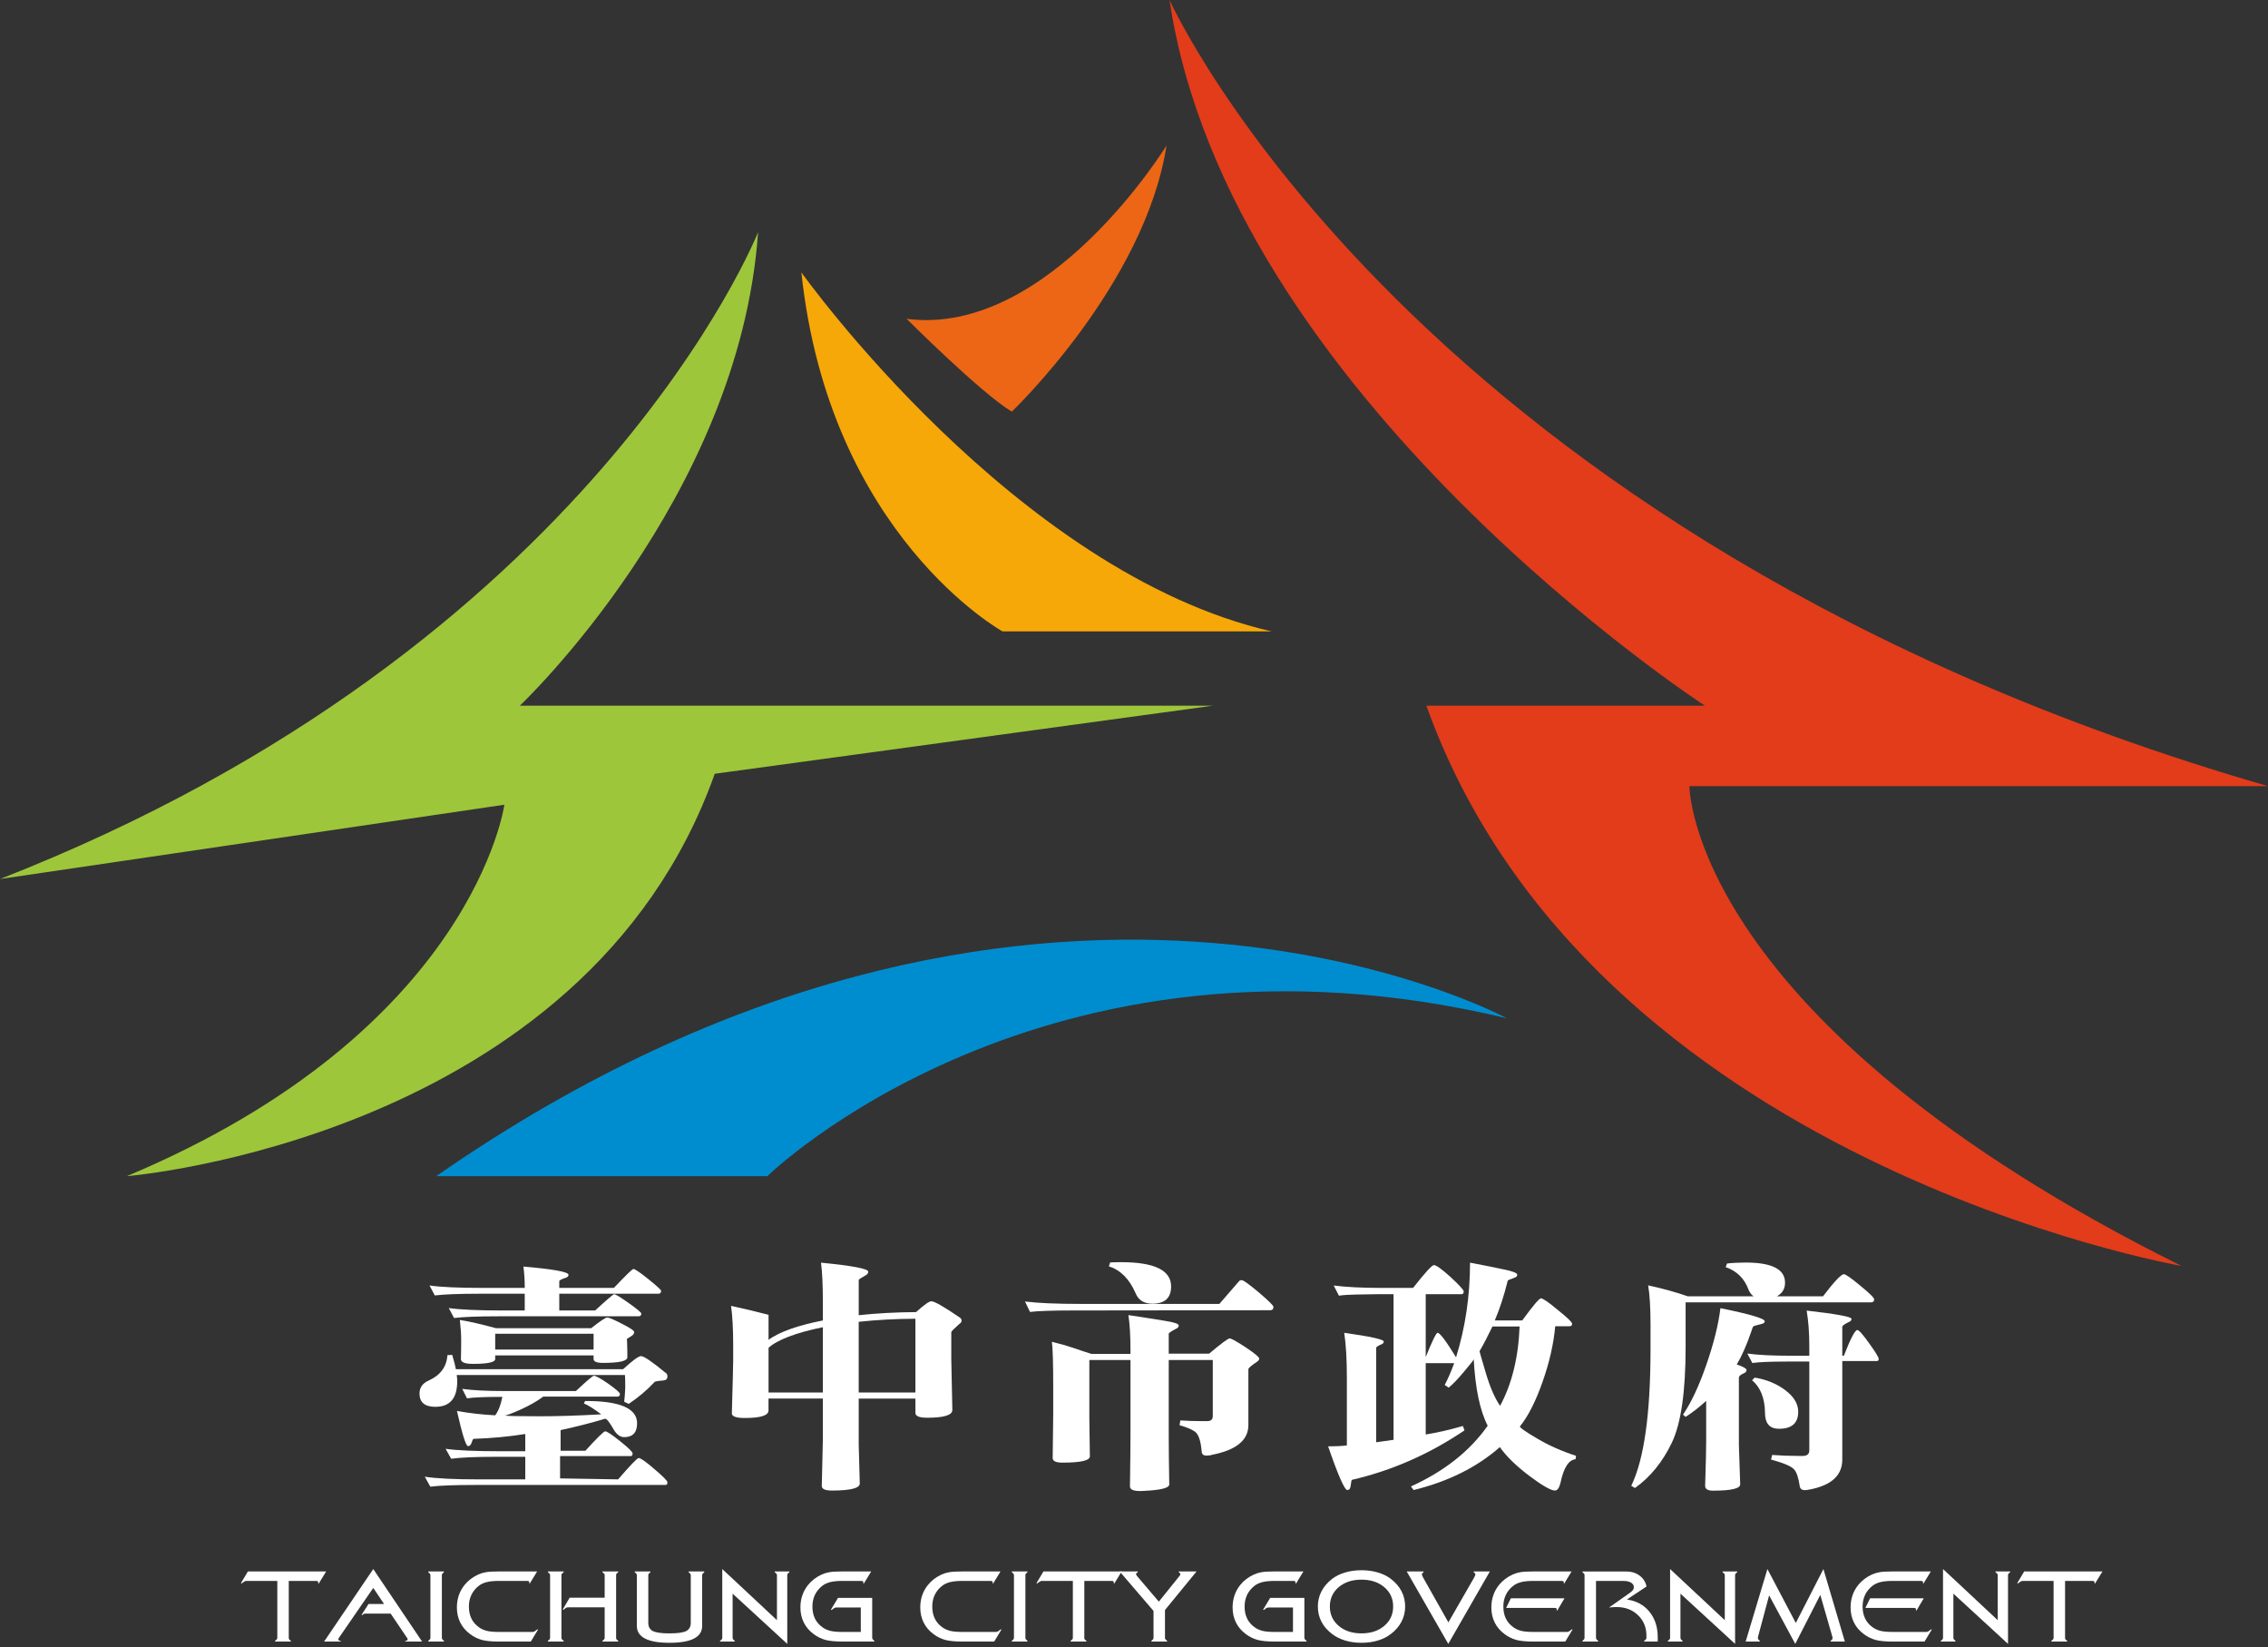 <svg width="500" height="363" viewBox="0 0 500 363" fill="none" xmlns="http://www.w3.org/2000/svg">
<rect x="0" y="0" width="500" height="363" fill="#333333" stroke="none"/>
<g clip-path="url(#clip0_1_2)">
<path d="M61.137 348.438H54.251C54.17 348.438 54.094 348.455 54.021 348.483C53.949 348.51 53.852 348.574 53.731 348.668L53.259 348.995L53.115 348.93L54.649 346.353H71.9L70.281 348.996H70.161V348.756C70.161 348.661 70.125 348.585 70.052 348.527C69.979 348.469 69.884 348.439 69.761 348.439H63.661V360.975C63.661 361.077 63.671 361.158 63.691 361.215C63.711 361.274 63.75 361.327 63.806 361.377L64.121 361.649V361.8H60.641V361.649L60.955 361.377C61.02 361.327 61.066 361.269 61.094 361.204C61.122 361.139 61.136 361.062 61.136 360.975V348.438H61.137Z" fill="white"/>
<path d="M75.115 361.8H71.453L82.289 345.819L93.053 361.8H89.346V361.649C89.506 361.649 89.631 361.621 89.725 361.561C89.818 361.504 89.863 361.429 89.863 361.334C89.863 361.268 89.854 361.208 89.834 361.153C89.813 361.099 89.79 361.059 89.767 361.029L86.118 355.636H80.851C80.602 355.636 80.437 355.641 80.357 355.651C80.276 355.664 80.22 355.686 80.188 355.722L79.837 355.985L79.715 355.897L81.251 353.515H84.668L82.29 349.983L74.69 361.017C74.659 361.061 74.635 361.111 74.618 361.163C74.602 361.219 74.594 361.276 74.594 361.334C74.594 361.429 74.64 361.504 74.733 361.561C74.827 361.621 74.953 361.649 75.115 361.649V361.8V361.8Z" fill="white"/>
<path d="M94.891 360.974V347.146C94.891 347.073 94.877 347.006 94.847 346.945C94.821 346.882 94.774 346.827 94.71 346.776L94.42 346.505V346.353H97.874V346.505L97.584 346.776C97.52 346.834 97.476 346.89 97.451 346.945C97.427 347 97.415 347.066 97.415 347.146V360.974C97.415 361.062 97.429 361.139 97.456 361.203C97.485 361.267 97.527 361.326 97.584 361.376L97.874 361.648V361.799H94.42V361.648L94.71 361.376C94.774 361.326 94.821 361.268 94.847 361.203C94.877 361.139 94.891 361.062 94.891 360.974Z" fill="white"/>
<path d="M109.882 348.438C108.859 348.438 108.01 348.524 107.334 348.689C106.657 348.857 106.085 349.114 105.618 349.463C104.878 350.026 104.317 350.698 103.939 351.477C103.561 352.258 103.371 353.123 103.371 354.072C103.371 355.08 103.556 355.965 103.927 356.729C104.297 357.495 104.853 358.137 105.594 358.659C106.117 359.03 106.7 359.292 107.338 359.448C107.98 359.604 108.859 359.68 109.979 359.68H117.42C117.526 359.68 117.617 359.665 117.697 359.637C117.78 359.609 117.866 359.558 117.964 359.486L118.435 359.128H118.641L117.021 361.801H109.979C108.352 361.801 107.091 361.678 106.192 361.427C105.293 361.177 104.45 360.757 103.661 360.17C102.694 359.46 101.964 358.608 101.467 357.609C100.974 356.614 100.725 355.503 100.725 354.277C100.725 353.328 100.868 352.437 101.152 351.604C101.44 350.771 101.864 350.005 102.427 349.309C102.823 348.823 103.273 348.388 103.781 348.002C104.288 347.621 104.844 347.29 105.448 347.015C105.979 346.776 106.551 346.607 107.163 346.504C107.775 346.402 108.682 346.352 109.881 346.352H118.41L116.803 348.995H116.682L116.706 348.799V348.755C116.706 348.66 116.666 348.584 116.585 348.526C116.504 348.468 116.404 348.438 116.284 348.438H109.882V348.438Z" fill="white"/>
<path d="M121.272 360.974V347.146C121.272 347.066 121.26 347 121.236 346.945C121.212 346.89 121.167 346.834 121.103 346.776L120.788 346.505V346.353H124.268V346.505L123.954 346.776C123.89 346.827 123.844 346.881 123.816 346.945C123.786 347.007 123.773 347.073 123.773 347.146V360.974C123.773 361.062 123.786 361.139 123.816 361.203C123.844 361.267 123.89 361.326 123.954 361.376L124.268 361.648V361.799H120.788V361.648L121.103 361.376C121.16 361.326 121.201 361.268 121.23 361.203C121.259 361.138 121.272 361.062 121.272 360.974ZM133.305 360.974V354.256H125.187C125.09 354.256 125.006 354.267 124.933 354.294C124.861 354.319 124.773 354.371 124.667 354.45L124.197 354.809L124.052 354.744L125.586 352.135H133.305V347.146C133.305 347.073 133.292 347.006 133.263 346.945C133.234 346.882 133.188 346.827 133.123 346.776L132.808 346.505V346.353H136.3V346.505L135.974 346.776C135.917 346.82 135.879 346.87 135.859 346.928C135.839 346.985 135.829 347.057 135.829 347.146V360.974C135.829 361.076 135.841 361.158 135.865 361.219C135.89 361.282 135.926 361.334 135.974 361.376L136.3 361.648V361.799H132.808V361.648L133.123 361.376C133.187 361.326 133.234 361.268 133.263 361.203C133.292 361.139 133.305 361.062 133.305 360.974Z" fill="white"/>
<path d="M152.285 357.659V347.146C152.277 347.066 152.261 347 152.237 346.945C152.214 346.89 152.168 346.834 152.105 346.776L151.814 346.505V346.353H155.269V346.505L154.98 346.776C154.916 346.827 154.87 346.881 154.846 346.938C154.822 346.998 154.807 347.066 154.797 347.146V358.355C154.797 359.586 154.197 360.515 152.998 361.139C151.798 361.762 149.998 362.073 147.597 362.073C145.205 362.073 143.407 361.762 142.202 361.139C140.999 360.515 140.397 359.586 140.397 358.355V347.146C140.397 347.066 140.385 347 140.361 346.945C140.337 346.89 140.292 346.834 140.228 346.776L139.938 346.505V346.353H143.394V346.505L143.104 346.776C143.04 346.827 142.994 346.881 142.966 346.945C142.937 347.007 142.923 347.073 142.923 347.146V357.659C142.923 358.53 143.258 359.137 143.926 359.481C144.594 359.824 145.81 359.997 147.574 359.997C149.371 359.997 150.604 359.827 151.278 359.486C151.948 359.145 152.285 358.536 152.285 357.659Z" fill="white"/>
<path d="M171.286 357.083V347.145C171.276 347.065 171.261 346.999 171.237 346.944C171.214 346.889 171.169 346.833 171.105 346.775L170.79 346.504V346.352H174.028V346.504L173.726 346.775C173.669 346.826 173.627 346.88 173.598 346.944C173.571 347.006 173.557 347.072 173.557 347.145V362.311L161.512 351.245V360.974C161.512 361.062 161.526 361.139 161.555 361.203C161.583 361.267 161.623 361.326 161.681 361.376L161.971 361.648V361.799H158.734V361.648L159.06 361.376C159.117 361.326 159.159 361.268 159.188 361.203C159.215 361.139 159.229 361.061 159.229 360.974V345.819L171.286 357.083Z" fill="white"/>
<path d="M185.613 348.438C184.59 348.438 183.741 348.524 183.065 348.689C182.388 348.857 181.817 349.114 181.349 349.463C180.61 350.026 180.049 350.698 179.671 351.477C179.292 352.258 179.103 353.123 179.103 354.072C179.103 355.08 179.288 355.965 179.659 356.729C180.03 357.495 180.586 358.137 181.326 358.659C181.848 359.03 182.432 359.292 183.071 359.448C183.713 359.604 184.592 359.68 185.712 359.68H189.771V354.299H184.348C184.241 354.299 184.151 354.314 184.07 354.342C183.988 354.371 183.901 354.421 183.803 354.494L183.332 354.852L183.187 354.766L184.746 352.179H192.284V360.973C192.284 361.061 192.299 361.138 192.332 361.202C192.365 361.266 192.408 361.325 192.465 361.375L192.754 361.647V361.798H185.712C184.085 361.798 182.823 361.675 181.925 361.424C181.026 361.174 180.183 360.754 179.393 360.167C178.427 359.457 177.697 358.605 177.2 357.606C176.706 356.611 176.458 355.5 176.458 354.274C176.458 353.325 176.601 352.434 176.885 351.601C177.172 350.768 177.596 350.002 178.16 349.306C178.556 348.82 179.006 348.385 179.513 347.999C180.021 347.618 180.576 347.287 181.18 347.012C181.712 346.773 182.283 346.604 182.896 346.501C183.508 346.399 184.415 346.349 185.613 346.349H192.064L190.458 348.992H190.312L190.337 348.796V348.752C190.337 348.657 190.296 348.581 190.216 348.523C190.135 348.465 190.034 348.435 189.914 348.435H185.613V348.438Z" fill="white"/>
<path d="M212.035 348.438C211.012 348.438 210.162 348.524 209.486 348.689C208.81 348.857 208.238 349.114 207.771 349.463C207.03 350.026 206.469 350.698 206.092 351.477C205.714 352.258 205.524 353.123 205.524 354.072C205.524 355.08 205.709 355.965 206.08 356.729C206.45 357.495 207.006 358.137 207.747 358.659C208.269 359.03 208.853 359.292 209.491 359.448C210.133 359.604 211.012 359.68 212.132 359.68H219.574C219.68 359.68 219.771 359.665 219.852 359.637C219.933 359.609 220.02 359.558 220.118 359.486L220.589 359.128H220.795L219.177 361.801H212.133C210.506 361.801 209.245 361.678 208.347 361.427C207.448 361.177 206.604 360.757 205.815 360.17C204.848 359.46 204.118 358.608 203.622 357.609C203.128 356.614 202.88 355.503 202.88 354.277C202.88 353.328 203.023 352.437 203.308 351.604C203.595 350.771 204.019 350.005 204.584 349.309C204.979 348.823 205.429 348.388 205.937 348.002C206.444 347.621 207 347.29 207.604 347.015C208.136 346.776 208.708 346.607 209.319 346.504C209.933 346.402 210.838 346.352 212.038 346.352H220.567L218.96 348.995H218.84L218.863 348.799V348.755C218.863 348.66 218.823 348.584 218.742 348.526C218.661 348.468 218.561 348.438 218.44 348.438H212.035V348.438Z" fill="white"/>
<path d="M223.534 360.974V347.146C223.534 347.073 223.52 347.006 223.49 346.945C223.463 346.882 223.416 346.827 223.351 346.776L223.062 346.505V346.353H226.517V346.505L226.227 346.776C226.163 346.834 226.118 346.89 226.094 346.945C226.07 347 226.058 347.066 226.058 347.146V360.974C226.058 361.062 226.072 361.139 226.1 361.203C226.129 361.267 226.171 361.326 226.228 361.376L226.518 361.648V361.799H223.063V361.648L223.352 361.376C223.416 361.326 223.463 361.268 223.491 361.203C223.52 361.139 223.534 361.062 223.534 360.974Z" fill="white"/>
<path d="M236.52 348.438H229.634C229.552 348.438 229.477 348.455 229.405 348.483C229.333 348.51 229.236 348.574 229.115 348.668L228.644 348.995L228.499 348.93L230.033 346.353H247.284L245.667 348.996H245.546V348.756C245.546 348.661 245.508 348.585 245.435 348.527C245.364 348.469 245.266 348.439 245.146 348.439H239.047V360.975C239.047 361.077 239.057 361.158 239.074 361.215C239.095 361.274 239.132 361.327 239.191 361.377L239.506 361.649V361.8H236.026V361.649L236.339 361.377C236.403 361.327 236.45 361.269 236.48 361.204C236.507 361.14 236.521 361.062 236.521 360.975V348.438H236.52Z" fill="white"/>
<path d="M254.304 360.974V355.05L246.839 346.352H250.825V346.504L250.57 346.698C250.539 346.733 250.511 346.776 250.487 346.824C250.462 346.871 250.449 346.912 250.449 346.949C250.449 347.065 250.582 347.274 250.85 347.581C250.887 347.624 250.921 347.659 250.946 347.69L255.476 353.003L259.751 347.69C259.768 347.666 259.799 347.626 259.847 347.568C260.1 347.285 260.224 347.079 260.224 346.949C260.224 346.912 260.21 346.871 260.185 346.824C260.162 346.776 260.134 346.733 260.104 346.698L259.872 346.504V346.352H263.786L256.829 354.853V360.974C256.829 361.062 256.841 361.139 256.869 361.203C256.899 361.267 256.944 361.326 257.011 361.376L257.301 361.648V361.799H253.833V361.648L254.136 361.376C254.192 361.326 254.233 361.268 254.26 361.203C254.292 361.139 254.304 361.062 254.304 360.974Z" fill="white"/>
<path d="M280.891 348.438C279.87 348.438 279.02 348.524 278.344 348.689C277.667 348.857 277.095 349.114 276.628 349.463C275.886 350.026 275.328 350.698 274.948 351.477C274.572 352.258 274.382 353.123 274.382 354.072C274.382 355.08 274.565 355.965 274.938 356.729C275.307 357.495 275.863 358.137 276.605 358.659C277.126 359.03 277.71 359.292 278.348 359.448C278.99 359.604 279.869 359.68 280.988 359.68H285.049V354.299H279.625C279.519 354.299 279.428 354.314 279.347 354.342C279.267 354.371 279.177 354.421 279.08 354.494L278.611 354.852L278.465 354.766L280.022 352.179H287.561V360.973C287.561 361.061 287.578 361.138 287.607 361.202C287.642 361.266 287.684 361.325 287.744 361.375L288.034 361.647V361.798H280.988C279.363 361.798 278.099 361.675 277.202 361.424C276.305 361.174 275.459 360.754 274.672 360.167C273.706 359.457 272.974 358.605 272.479 357.606C271.984 356.611 271.736 355.5 271.736 354.274C271.736 353.325 271.882 352.434 272.165 351.601C272.452 350.768 272.875 350.002 273.441 349.306C273.835 348.82 274.286 348.385 274.794 347.999C275.303 347.618 275.857 347.287 276.462 347.012C276.993 346.773 277.562 346.604 278.177 346.501C278.787 346.399 279.697 346.349 280.893 346.349H287.345L285.739 348.992H285.595L285.618 348.796V348.752C285.618 348.657 285.577 348.581 285.499 348.523C285.415 348.465 285.314 348.435 285.193 348.435H280.891V348.438Z" fill="white"/>
<path d="M300.148 346.079C301.446 346.079 302.65 346.246 303.765 346.576C304.883 346.905 305.84 347.379 306.637 347.994C307.675 348.791 308.459 349.702 308.984 350.727C309.512 351.754 309.778 352.869 309.778 354.072C309.778 355.268 309.512 356.378 308.98 357.405C308.451 358.429 307.665 359.337 306.637 360.128C305.827 360.757 304.869 361.242 303.754 361.573C302.639 361.907 301.439 362.073 300.148 362.073C298.868 362.073 297.669 361.907 296.555 361.573C295.44 361.242 294.48 360.757 293.672 360.128C292.633 359.345 291.851 358.441 291.322 357.42C290.797 356.399 290.532 355.282 290.532 354.072C290.532 352.876 290.797 351.763 291.33 350.734C291.859 349.704 292.644 348.791 293.672 347.994C294.469 347.379 295.426 346.905 296.54 346.576C297.66 346.246 298.861 346.079 300.148 346.079ZM300.148 348.157C298.094 348.157 296.419 348.71 295.124 349.813C293.828 350.921 293.179 352.338 293.179 354.072C293.179 355.81 293.828 357.233 295.124 358.339C296.42 359.443 298.095 359.997 300.148 359.997C302.201 359.997 303.879 359.443 305.179 358.339C306.483 357.234 307.131 355.811 307.131 354.072C307.131 352.339 306.483 350.922 305.179 349.813C303.879 348.709 302.202 348.157 300.148 348.157Z" fill="white"/>
<path d="M319.308 357.571L324.996 347.677C325.087 347.519 325.152 347.38 325.197 347.264C325.242 347.15 325.261 347.057 325.261 346.993C325.261 346.943 325.252 346.895 325.231 346.85C325.213 346.808 325.182 346.767 325.141 346.732L324.898 346.504V346.352H328.451L319.284 362.312L310.126 346.352H313.834V346.504L313.616 346.698C313.567 346.743 313.53 346.791 313.504 346.841C313.477 346.893 313.461 346.935 313.461 346.971C313.461 347.037 313.485 347.134 313.534 347.264C313.582 347.397 313.651 347.536 313.737 347.691L319.308 357.571Z" fill="white"/>
<path d="M337.936 348.438C336.914 348.438 336.065 348.524 335.388 348.689C334.712 348.857 334.14 349.114 333.673 349.463C332.93 350.026 332.372 350.698 331.992 351.477C331.614 352.258 331.425 353.123 331.425 354.072C331.425 355.08 331.609 355.965 331.982 356.729C332.351 357.495 332.907 358.137 333.649 358.659C334.17 359.03 334.753 359.292 335.392 359.448C336.035 359.604 336.913 359.68 338.032 359.68H345.474C345.58 359.68 345.671 359.665 345.753 359.637C345.833 359.609 345.923 359.558 346.019 359.486L346.489 359.128H346.696L345.078 361.801H338.032C336.407 361.801 335.143 361.678 334.247 361.427C333.349 361.177 332.504 360.757 331.716 360.17C330.75 359.46 330.018 358.608 329.521 357.609C329.029 356.614 328.78 355.503 328.78 354.277C328.78 353.328 328.926 352.437 329.208 351.604C329.494 350.771 329.919 350.005 330.486 349.309C330.878 348.823 331.331 348.388 331.839 348.002C332.345 347.621 332.902 347.29 333.505 347.015C334.037 346.776 334.607 346.607 335.221 346.504C335.832 346.402 336.741 346.352 337.938 346.352H346.466L344.862 348.995H344.741L344.766 348.799V348.755C344.766 348.66 344.723 348.584 344.644 348.526C344.561 348.468 344.461 348.438 344.341 348.438H337.936V348.438ZM332.041 354.385L333.079 352.266H344.908L343.325 354.942H343.179L343.202 354.724V354.679C343.202 354.593 343.165 354.523 343.089 354.468C343.014 354.414 342.909 354.385 342.781 354.385H332.041V354.385Z" fill="white"/>
<path d="M358.482 346.352C359.643 346.352 360.633 346.653 361.448 347.255C362.266 347.856 362.78 348.659 362.991 349.666L358.667 352.537C360.751 352.827 362.407 353.723 363.629 355.225C364.856 356.724 365.465 358.613 365.465 360.888V361.8H362.47V361.649L362.797 361.377C362.853 361.327 362.896 361.269 362.922 361.204C362.953 361.14 362.967 361.062 362.967 360.975V360.487C362.967 358.668 362.343 357.164 361.099 355.975C359.854 354.785 358.283 354.193 356.382 354.193C356.141 354.193 355.884 354.2 355.609 354.218C355.337 354.237 355.042 354.263 354.729 354.3L359.305 351.071C359.644 350.825 359.878 350.613 360.005 350.434C360.137 350.257 360.198 350.06 360.198 349.842C360.198 349.407 359.996 349.067 359.585 348.816C359.174 348.565 358.601 348.439 357.869 348.439H351.852V360.975C351.852 361.063 351.866 361.14 351.894 361.204C351.921 361.268 351.969 361.327 352.033 361.377L352.322 361.649V361.8H348.867V361.649L349.158 361.377C349.217 361.327 349.256 361.269 349.286 361.204C349.312 361.14 349.325 361.062 349.325 360.975V347.147C349.325 347.067 349.315 347.001 349.29 346.946C349.268 346.891 349.222 346.835 349.158 346.777L348.867 346.506V346.354H358.482V346.352Z" fill="white"/>
<path d="M380.243 357.083V347.145C380.235 347.065 380.219 346.999 380.194 346.944C380.169 346.889 380.124 346.833 380.062 346.775L379.748 346.504V346.352H382.985V346.504L382.68 346.775C382.627 346.826 382.584 346.88 382.553 346.944C382.526 347.006 382.514 347.072 382.514 347.145V362.311L370.47 351.245V360.974C370.47 361.062 370.483 361.139 370.512 361.203C370.539 361.267 370.581 361.326 370.638 361.376L370.929 361.648V361.799H367.692V361.648L368.016 361.376C368.075 361.326 368.117 361.268 368.145 361.203C368.17 361.139 368.185 361.061 368.185 360.974V345.819L380.243 357.083Z" fill="white"/>
<path d="M395.9 357.703L401.987 345.819L406.713 361.8H403.571V361.649L403.872 361.377C403.915 361.342 403.949 361.292 403.976 361.226C404.003 361.16 404.018 361.091 404.018 361.019C404.018 360.983 404.011 360.928 403.993 360.857C403.979 360.784 403.955 360.701 403.92 360.606L401.301 351.517L395.779 362.313L390.019 351.625L387.612 360.597C387.589 360.675 387.571 360.749 387.557 360.814C387.547 360.879 387.541 360.941 387.541 360.999C387.541 361.078 387.554 361.152 387.577 361.217C387.602 361.283 387.637 361.337 387.685 361.379L387.962 361.651V361.802H384.847L389.641 345.821L395.9 357.703Z" fill="white"/>
<path d="M417.135 348.438C416.114 348.438 415.265 348.524 414.588 348.689C413.912 348.857 413.339 349.114 412.872 349.463C412.131 350.026 411.57 350.698 411.191 351.477C410.814 352.258 410.624 353.123 410.624 354.072C410.624 355.08 410.808 355.965 411.182 356.729C411.55 357.495 412.106 358.137 412.848 358.659C413.369 359.03 413.953 359.292 414.591 359.448C415.234 359.604 416.113 359.68 417.232 359.68H424.673C424.78 359.68 424.87 359.665 424.953 359.637C425.032 359.609 425.122 359.558 425.218 359.486L425.688 359.128H425.895L424.277 361.801H417.232C415.605 361.801 414.344 361.678 413.446 361.427C412.548 361.177 411.703 360.757 410.916 360.17C409.949 359.46 409.218 358.608 408.72 357.609C408.228 356.614 407.98 355.503 407.98 354.277C407.98 353.328 408.125 352.437 408.407 351.604C408.693 350.771 409.12 350.005 409.685 349.309C410.078 348.823 410.53 348.388 411.038 348.002C411.544 347.621 412.1 347.29 412.704 347.015C413.236 346.776 413.806 346.607 414.42 346.504C415.031 346.402 415.94 346.352 417.137 346.352H425.666L424.062 348.995H423.94L423.963 348.799V348.755C423.963 348.66 423.923 348.584 423.844 348.526C423.76 348.468 423.66 348.438 423.539 348.438H417.135V348.438ZM411.239 354.385L412.279 352.266H424.106L422.523 354.942H422.378L422.402 354.724V354.679C422.402 354.593 422.363 354.523 422.288 354.468C422.211 354.414 422.108 354.385 421.98 354.385H411.239V354.385Z" fill="white"/>
<path d="M440.413 357.083V347.145C440.407 347.065 440.389 346.999 440.364 346.944C440.341 346.889 440.296 346.833 440.234 346.775L439.919 346.504V346.352H443.157V346.504L442.853 346.775C442.797 346.826 442.755 346.88 442.724 346.944C442.699 347.006 442.684 347.072 442.684 347.145V362.311L430.641 351.245V360.974C430.641 361.062 430.655 361.139 430.682 361.203C430.71 361.267 430.751 361.326 430.811 361.376L431.099 361.648V361.799H427.863V361.648L428.186 361.376C428.246 361.326 428.288 361.268 428.315 361.203C428.342 361.138 428.355 361.061 428.355 360.974V345.819L440.413 357.083Z" fill="white"/>
<path d="M452.734 348.438H445.849C445.768 348.438 445.695 348.455 445.621 348.483C445.549 348.51 445.451 348.574 445.331 348.668L444.857 348.995L444.713 348.93L446.248 346.353H463.5L461.881 348.996H461.76V348.756C461.76 348.661 461.722 348.585 461.65 348.527C461.578 348.469 461.481 348.439 461.36 348.439H455.261V360.975C455.261 361.077 455.271 361.158 455.288 361.215C455.309 361.274 455.348 361.327 455.405 361.377L455.72 361.649V361.8H452.241V361.649L452.555 361.377C452.617 361.327 452.663 361.269 452.693 361.204C452.72 361.14 452.733 361.062 452.733 360.975V348.438H452.734Z" fill="white"/>
<path d="M96.171 259.224H169.165C169.165 259.224 229.874 199.878 332.195 224.432C332.195 224.432 227.82 167.819 96.171 259.224Z" fill="#008DCF"/>
<path d="M257.835 0C257.835 0 311.044 118.696 500 173.267H372.442C372.442 173.267 372.434 225.106 480.899 279.001C480.899 279.001 350.61 256.486 314.456 155.528H375.852C375.852 155.528 270.793 87.307 257.835 0Z" fill="#E23C1B"/>
<path d="M199.87 70.271C199.87 70.271 216.244 86.634 223.058 90.728C223.058 90.728 252.396 62.77 257.17 32.072C257.169 32.072 231.248 74.361 199.87 70.271Z" fill="#EC6616"/>
<path d="M176.675 60.04C176.675 60.04 223.74 126.203 280.361 139.164H221.014C221.014 139.164 182.812 118.016 176.675 60.04Z" fill="#F6A808"/>
<path d="M167.128 51.165C167.128 51.165 130.973 142.574 0 193.734L111.192 177.362C111.192 177.362 104.369 227.161 27.965 259.224C27.965 259.224 128.926 251.039 157.574 170.541L267.393 155.534H114.603C114.603 155.535 163.034 109.832 167.128 51.165Z" fill="#9DC63B"/>
<path d="M211.583 290.38C208.096 287.992 206.001 286.797 205.305 286.797C204.829 286.797 203.703 287.61 201.96 289.187C197.695 289.208 193.385 289.436 189.314 289.869V282.093C189.314 281.986 189.856 281.628 190.941 281.021C191.252 280.845 191.407 280.594 191.407 280.273C191.407 279.633 187.938 278.972 180.999 278.294C181.271 280.326 181.407 283.232 181.407 287.011L181.408 291.032C176.183 292.05 171.895 293.48 169.432 295.301V289.785C166.745 289.082 163.994 288.422 161.171 287.815C161.481 290.097 161.636 292.949 161.636 296.374V299.902C161.636 300.83 161.537 304.68 161.344 311.454V311.509C161.344 312.186 162.294 312.526 164.192 312.526C167.681 312.526 169.426 311.973 169.426 310.868V308.246H181.405V317.339C181.405 317.947 181.325 321.317 181.171 327.447V327.501C181.171 328.18 181.907 328.518 183.381 328.518C187.489 328.518 189.543 328.003 189.543 326.967C189.388 321.904 189.312 319.033 189.312 318.357V308.247H201.812V311.404C201.812 312.116 202.666 312.472 204.37 312.472C208.093 312.472 209.954 311.903 209.954 310.761C209.799 304.022 209.72 300.314 209.72 299.637V293.592C209.72 293.45 210.303 292.862 211.465 291.826C211.812 291.613 211.989 291.363 211.989 291.078C211.989 290.793 211.856 290.558 211.583 290.38ZM169.434 306.909V297.056C171.253 295.357 175.459 293.715 181.41 292.518L181.412 306.909H169.434ZM189.309 306.909V291.344H189.315V291.324C193.105 290.916 197.299 290.672 201.81 290.647V306.909H189.309Z" fill="white"/>
<path d="M100.682 303.056C100.76 303.449 100.798 303.912 100.798 304.448C100.798 308.192 99.189 310.064 95.972 310.064C93.645 310.064 92.484 309.083 92.484 307.122C92.484 305.803 93.18 304.842 94.577 304.235C97.096 303.094 98.453 301.239 98.647 298.672L99.693 298.619C100.119 300.045 100.39 301.097 100.507 301.773H137.372C139.463 299.849 140.783 298.884 141.324 298.884C141.945 298.884 143.729 300.097 146.677 302.521C146.752 302.558 146.811 302.593 146.848 302.63C147.043 302.806 147.14 303.057 147.14 303.377C147.14 303.877 146.889 304.162 146.383 304.234C145.144 304.34 144.465 304.447 144.351 304.553C142.567 306.444 140.647 308.065 138.594 309.42L137.605 308.938C137.721 307.977 137.798 306.998 137.837 305.997C137.837 305.711 137.837 305.392 137.837 305.034C137.837 304.286 137.816 303.626 137.779 303.055H100.682V303.056ZM136.267 326.055C138.981 322.917 140.491 321.349 140.803 321.349C141.229 321.349 142.391 322.166 144.291 323.809C146.19 325.414 147.14 326.376 147.14 326.696C147.14 327.088 147.005 327.286 146.734 327.286H104.695C100.197 327.286 96.921 327.411 94.867 327.66L93.646 325.466C96.127 325.862 100.101 326.056 105.566 326.056H115.8V321.081H109.287C104.792 321.081 101.515 321.223 99.462 321.509L98.241 319.317C100.721 319.674 104.695 319.853 110.16 319.853H115.8V316.054C112.273 316.625 108.474 316.983 104.404 317.124C104.288 317.124 104.112 317.481 103.881 318.193C103.725 318.55 103.491 318.728 103.182 318.728C102.716 318.728 101.903 316.143 100.741 310.972C103.491 311.471 106.304 311.793 109.172 311.935C109.91 310.937 110.432 309.581 110.74 307.87C106.98 307.87 104.384 307.978 102.951 308.192L101.903 306.107C104.228 306.426 107.329 306.587 111.206 306.587H126.964C129.365 304.341 130.687 303.217 130.919 303.217C131.345 303.217 132.412 303.805 134.116 304.982C135.821 306.194 136.675 306.944 136.675 307.228C136.675 307.622 136.48 307.818 136.093 307.818H119.755C118.476 308.781 116.827 309.725 114.811 310.651C112.796 311.543 111.613 311.988 111.263 311.988C111.768 312.096 114.385 312.149 119.115 312.149C122.952 312.149 127.429 312.006 132.546 311.72C130.995 310.545 129.715 309.743 128.709 309.315L128.999 308.78C129.038 308.78 129.097 308.78 129.174 308.78C136.694 308.78 140.455 310.421 140.455 313.701C140.455 315.733 139.505 316.747 137.605 316.747C136.752 316.747 135.996 316.215 135.335 315.145C134.405 313.504 133.767 312.684 133.418 312.684C130.472 313.576 127.195 314.413 123.591 315.197V319.743H129.057C131.654 316.891 133.107 315.466 133.418 315.466C133.805 315.466 134.909 316.197 136.731 317.658C138.553 319.12 139.465 320.012 139.465 320.334C139.465 320.726 139.328 320.921 139.057 320.921H123.474V325.841L136.267 326.055ZM109.927 290.113C105.429 290.113 102.154 290.238 100.099 290.489L98.937 288.296C101.378 288.65 105.333 288.829 110.797 288.829H115.682V285.139H105.682C101.225 285.139 97.947 285.266 95.855 285.515L94.692 283.323C97.133 283.679 101.107 283.857 106.61 283.857H115.681C115.681 283.786 115.681 283.662 115.681 283.483C115.681 282.128 115.584 280.684 115.392 279.151C122.018 279.722 125.333 280.327 125.333 280.968C125.333 281.254 125.14 281.468 124.752 281.611C123.785 281.932 123.298 282.183 123.298 282.358V283.857H135.333C137.97 281.076 139.404 279.686 139.639 279.686C139.988 279.686 141.092 280.435 142.952 281.932C144.814 283.429 145.744 284.285 145.744 284.498C145.744 284.927 145.55 285.139 145.162 285.139H123.298V288.829H131.207C133.804 286.441 135.198 285.246 135.394 285.246C135.702 285.246 136.789 285.905 138.65 287.226C140.47 288.509 141.382 289.276 141.382 289.524C141.382 289.917 141.168 290.113 140.74 290.113H109.927V290.113ZM138.244 295.623C138.244 296.408 138.264 297.246 138.302 298.138V299.155C138.302 299.973 136.518 300.383 132.951 300.383C131.556 300.383 130.86 300.099 130.86 299.528V298.727H109.171V299.528C109.171 300.242 107.523 300.599 104.229 300.599C102.485 300.599 101.613 300.242 101.613 299.528C101.649 298.46 101.67 297.033 101.67 295.251C101.67 294.109 101.574 292.667 101.379 290.918C103.433 291.24 106.088 291.847 109.346 292.737H130.335C132.312 291.167 133.493 290.383 133.883 290.383C134.27 290.383 135.355 290.848 137.14 291.775C138.921 292.668 139.813 293.273 139.813 293.592C139.813 293.915 139.618 294.2 139.23 294.447C138.533 294.877 138.185 295.109 138.185 295.141L138.244 295.623ZM130.86 293.963H109.171V297.44H130.86V293.963Z" fill="white"/>
<path d="M236.55 288.829C231.9 288.829 228.74 288.938 227.075 289.15L225.968 286.85C228.76 287.206 232.926 287.385 238.469 287.385H268.821C271.031 284.854 272.487 283.177 273.18 282.357C273.297 282.216 273.492 282.144 273.764 282.144C274.114 282.144 275.371 283.053 277.544 284.872C279.677 286.691 280.739 287.742 280.739 288.028C280.739 288.527 280.508 288.777 280.042 288.777L236.55 288.829ZM275.217 314.075C275.217 317.427 272.521 319.619 267.133 320.654L267.079 320.707C266.57 320.78 266.204 320.813 265.974 320.813C265.315 320.813 264.966 320.529 264.924 319.959C264.732 317.568 264.227 316.091 263.415 315.521C262.636 314.986 261.515 314.521 260.042 314.128L260.217 313.059C261.728 313.164 263.375 313.219 265.158 313.219C265.47 313.219 265.797 313.219 266.145 313.219C266.96 313.219 267.369 312.846 267.369 312.096V299.742H257.659V316.429C257.659 318.926 257.694 322.509 257.773 327.178C257.773 327.858 256.319 328.305 253.414 328.517H253.354C252.423 328.589 251.745 328.624 251.318 328.624C249.845 328.624 249.109 328.286 249.109 327.608C249.189 322.186 249.226 318.106 249.226 315.359V299.742H240.155V312.633C240.155 313.523 240.195 316.304 240.27 320.976C240.27 321.904 238.256 322.366 234.224 322.366C232.789 322.366 232.072 322.028 232.072 321.351C232.15 315.93 232.189 312.775 232.189 311.885V305.412C232.189 300.421 232.092 297.193 231.899 295.731C233.759 296.194 235.27 296.622 236.434 297.015C237.868 297.513 239.263 297.978 240.618 298.404H249.226C249.226 298.3 249.226 298.12 249.226 297.87C249.226 294.446 249.071 291.773 248.761 289.847C251.861 290.312 254.476 290.722 256.61 291.077C258.78 291.399 259.869 291.756 259.869 292.147C259.869 292.467 259.615 292.736 259.108 292.949C258.142 293.449 257.659 293.79 257.659 293.966V298.353H266.552C269.229 296.105 270.74 294.983 271.089 294.983C271.437 294.983 272.621 295.643 274.634 296.962C276.611 298.282 277.602 299.102 277.602 299.421C277.602 299.673 277.449 299.903 277.137 300.119C275.856 300.973 275.217 301.527 275.217 301.775V314.075V314.075ZM244.458 279.096L244.749 278.242C245.407 278.204 246.221 278.187 247.189 278.187C254.516 278.187 258.18 279.969 258.18 283.534C258.18 286.067 256.802 287.333 254.051 287.333C252.192 287.333 250.948 286.549 250.331 284.98C248.976 281.878 247.014 279.917 244.458 279.096Z" fill="white"/>
<path d="M320.591 300.436H314.31V316.162C316.945 315.733 319.681 315.109 322.506 314.288L322.86 315.252C315.106 320.494 306.831 324.129 298.033 326.162C297.952 326.198 297.86 326.678 297.743 327.607C297.664 328.14 297.431 328.41 297.042 328.41C296.425 328.41 295.009 325.198 292.8 318.78C294.43 318.78 295.807 318.711 296.929 318.567V303.805C296.929 299.634 296.735 296.283 296.346 293.749C302.161 294.57 305.067 295.213 305.067 295.677C305.067 295.96 304.875 296.175 304.489 296.317C303.753 296.639 303.384 296.888 303.384 297.066V317.873C305.047 317.658 306.328 317.481 307.219 317.337V285.245H303.439C302.355 285.245 301.212 285.266 300.008 285.3C299.742 285.3 299.546 285.3 299.432 285.3C297.493 285.338 296.078 285.425 295.182 285.569L294.023 283.323C296.661 283.679 300.265 283.857 304.837 283.857H311.523C314.161 280.504 315.689 278.83 316.117 278.83C316.621 278.83 317.845 279.702 319.779 281.45C321.715 283.232 322.689 284.304 322.689 284.659C322.689 285.052 322.508 285.246 322.164 285.246H314.312V299.1C315.749 295.534 316.621 293.75 316.932 293.75C317.431 293.75 318.792 295.552 321 299.154C323.054 292.555 324.083 285.602 324.083 278.294C327.106 278.865 329.604 279.364 331.583 279.793C333.52 280.183 334.489 280.576 334.489 280.968C334.489 281.289 334.237 281.521 333.734 281.662C332.839 281.985 332.393 282.181 332.393 282.251C331.621 285.425 330.67 288.348 329.546 291.023H335.593C337.957 287.78 339.334 286.155 339.721 286.155C340.149 286.155 341.387 287.01 343.442 288.724C345.538 290.397 346.584 291.414 346.584 291.772C346.584 292.128 346.389 292.305 346.004 292.305H342.862C342.513 296.193 341.582 300.275 340.073 304.553C338.562 308.868 336.891 312.149 335.071 314.394C335.071 314.681 336.349 315.572 338.91 317.069C341.431 318.567 344.279 319.833 347.452 320.867L347.339 321.615C345.828 321.759 344.723 323.488 344.026 326.803C343.753 327.947 343.346 328.516 342.804 328.516C341.91 328.516 340.011 327.427 337.106 325.253C334.2 323.041 332.046 320.939 330.651 318.941C325.653 323.362 319.313 326.517 311.641 328.41L311.061 327.607C318.383 324.29 324.025 319.833 327.976 314.234C326.271 310.92 325.244 306.033 324.894 299.58C324.894 299.725 324.198 300.614 322.806 302.254C321.409 303.93 320.265 305.125 319.371 305.838L318.497 305.25C319.235 303.858 319.932 302.254 320.591 300.436ZM335.008 292.361H329.021C327.974 294.535 327.025 296.354 326.172 297.815C326.172 297.887 326.639 299.492 327.567 302.63C328.5 305.766 329.546 308.173 330.709 309.848C333.303 305.035 334.744 299.207 335.008 292.361Z" fill="white"/>
<path d="M363.871 291.8C363.871 288.198 363.698 285.362 363.35 283.294C366.491 283.972 369.397 284.774 372.071 285.701H386.609C386.181 285.452 385.812 284.986 385.502 284.309C384.612 281.815 382.928 280.138 380.443 279.282L380.735 278.48C381.975 278.336 383.352 278.267 384.863 278.267C390.642 278.267 393.527 279.746 393.527 282.705C393.527 284.059 392.927 285.059 391.725 285.7H401.899C404.382 282.455 405.914 280.832 406.494 280.832C406.881 280.832 408.083 281.672 410.098 283.348C412.155 285.022 413.179 286.038 413.179 286.395C413.179 286.825 412.948 287.038 412.484 287.038H371.606V296.987C371.606 306.719 370.598 313.71 368.583 317.951C366.525 322.229 363.816 325.564 360.443 327.953L359.626 327.472C362.46 321.624 363.871 311.587 363.871 297.362V291.8V291.8ZM379.282 288.323C385.797 289.642 389.05 290.604 389.05 291.21C389.05 291.497 388.82 291.691 388.354 291.801C387.152 292.085 386.531 292.281 386.493 292.387C386.452 292.387 386.318 292.744 386.087 293.457C385.079 296.417 384.012 298.842 382.888 300.73C384.324 301.229 385.039 301.641 385.039 301.96C385.039 302.246 384.885 302.46 384.574 302.604C383.76 302.96 383.353 303.297 383.353 303.62V318.486C383.353 318.951 383.45 321.839 383.642 327.153C383.642 328.079 381.648 328.543 377.654 328.543C376.491 328.543 375.912 328.187 375.912 327.473C376.062 322.801 376.141 319.54 376.141 317.685V308.753C374.63 310.145 373.12 311.32 371.607 312.284L371.025 311.801C372.846 309.129 374.571 305.438 376.201 300.731C377.827 296.024 378.854 291.888 379.282 288.323ZM393.934 300.088C390.288 300.088 387.752 300.195 386.317 300.409L385.212 298.323C387.576 298.643 390.677 298.802 394.517 298.802H398.877V296.717C398.877 293.759 398.683 291.139 398.294 288.856C404.886 289.604 408.179 290.211 408.179 290.674C408.179 290.996 407.986 291.227 407.6 291.368C406.629 291.833 406.147 292.189 406.147 292.44V298.801H406.495C407.971 295.024 408.956 293.133 409.461 293.133C409.81 293.133 410.682 294.113 412.078 296.074C413.472 298.001 414.168 299.141 414.168 299.498C414.168 299.818 414.034 299.979 413.765 299.979H406.148V321.694C406.148 325.153 403.783 327.344 399.05 328.272H398.992C398.567 328.379 398.197 328.433 397.891 328.433C397.269 328.433 396.899 328.165 396.783 327.629C396.512 325.741 396.086 324.473 395.506 323.833C394.885 323.154 393.2 322.439 390.446 321.693L390.679 320.676C392.696 320.821 394.653 320.89 396.551 320.89C396.863 320.89 397.151 320.89 397.425 320.89C398.394 320.89 398.877 320.48 398.877 319.659V300.085H393.934V300.088ZM386.258 304.207L386.84 303.62C389.437 304.048 391.683 304.974 393.584 306.4C395.483 307.825 396.432 309.413 396.432 311.16C396.432 313.658 395.021 314.903 392.19 314.903C390.133 314.903 389.109 313.727 389.109 311.375C389.067 308.166 388.122 305.777 386.258 304.207Z" fill="white"/>
</g>
<defs>
<clipPath id="clip0_1_2">
<rect width="500" height="362.31" fill="white"/>
</clipPath>
</defs>
</svg>
